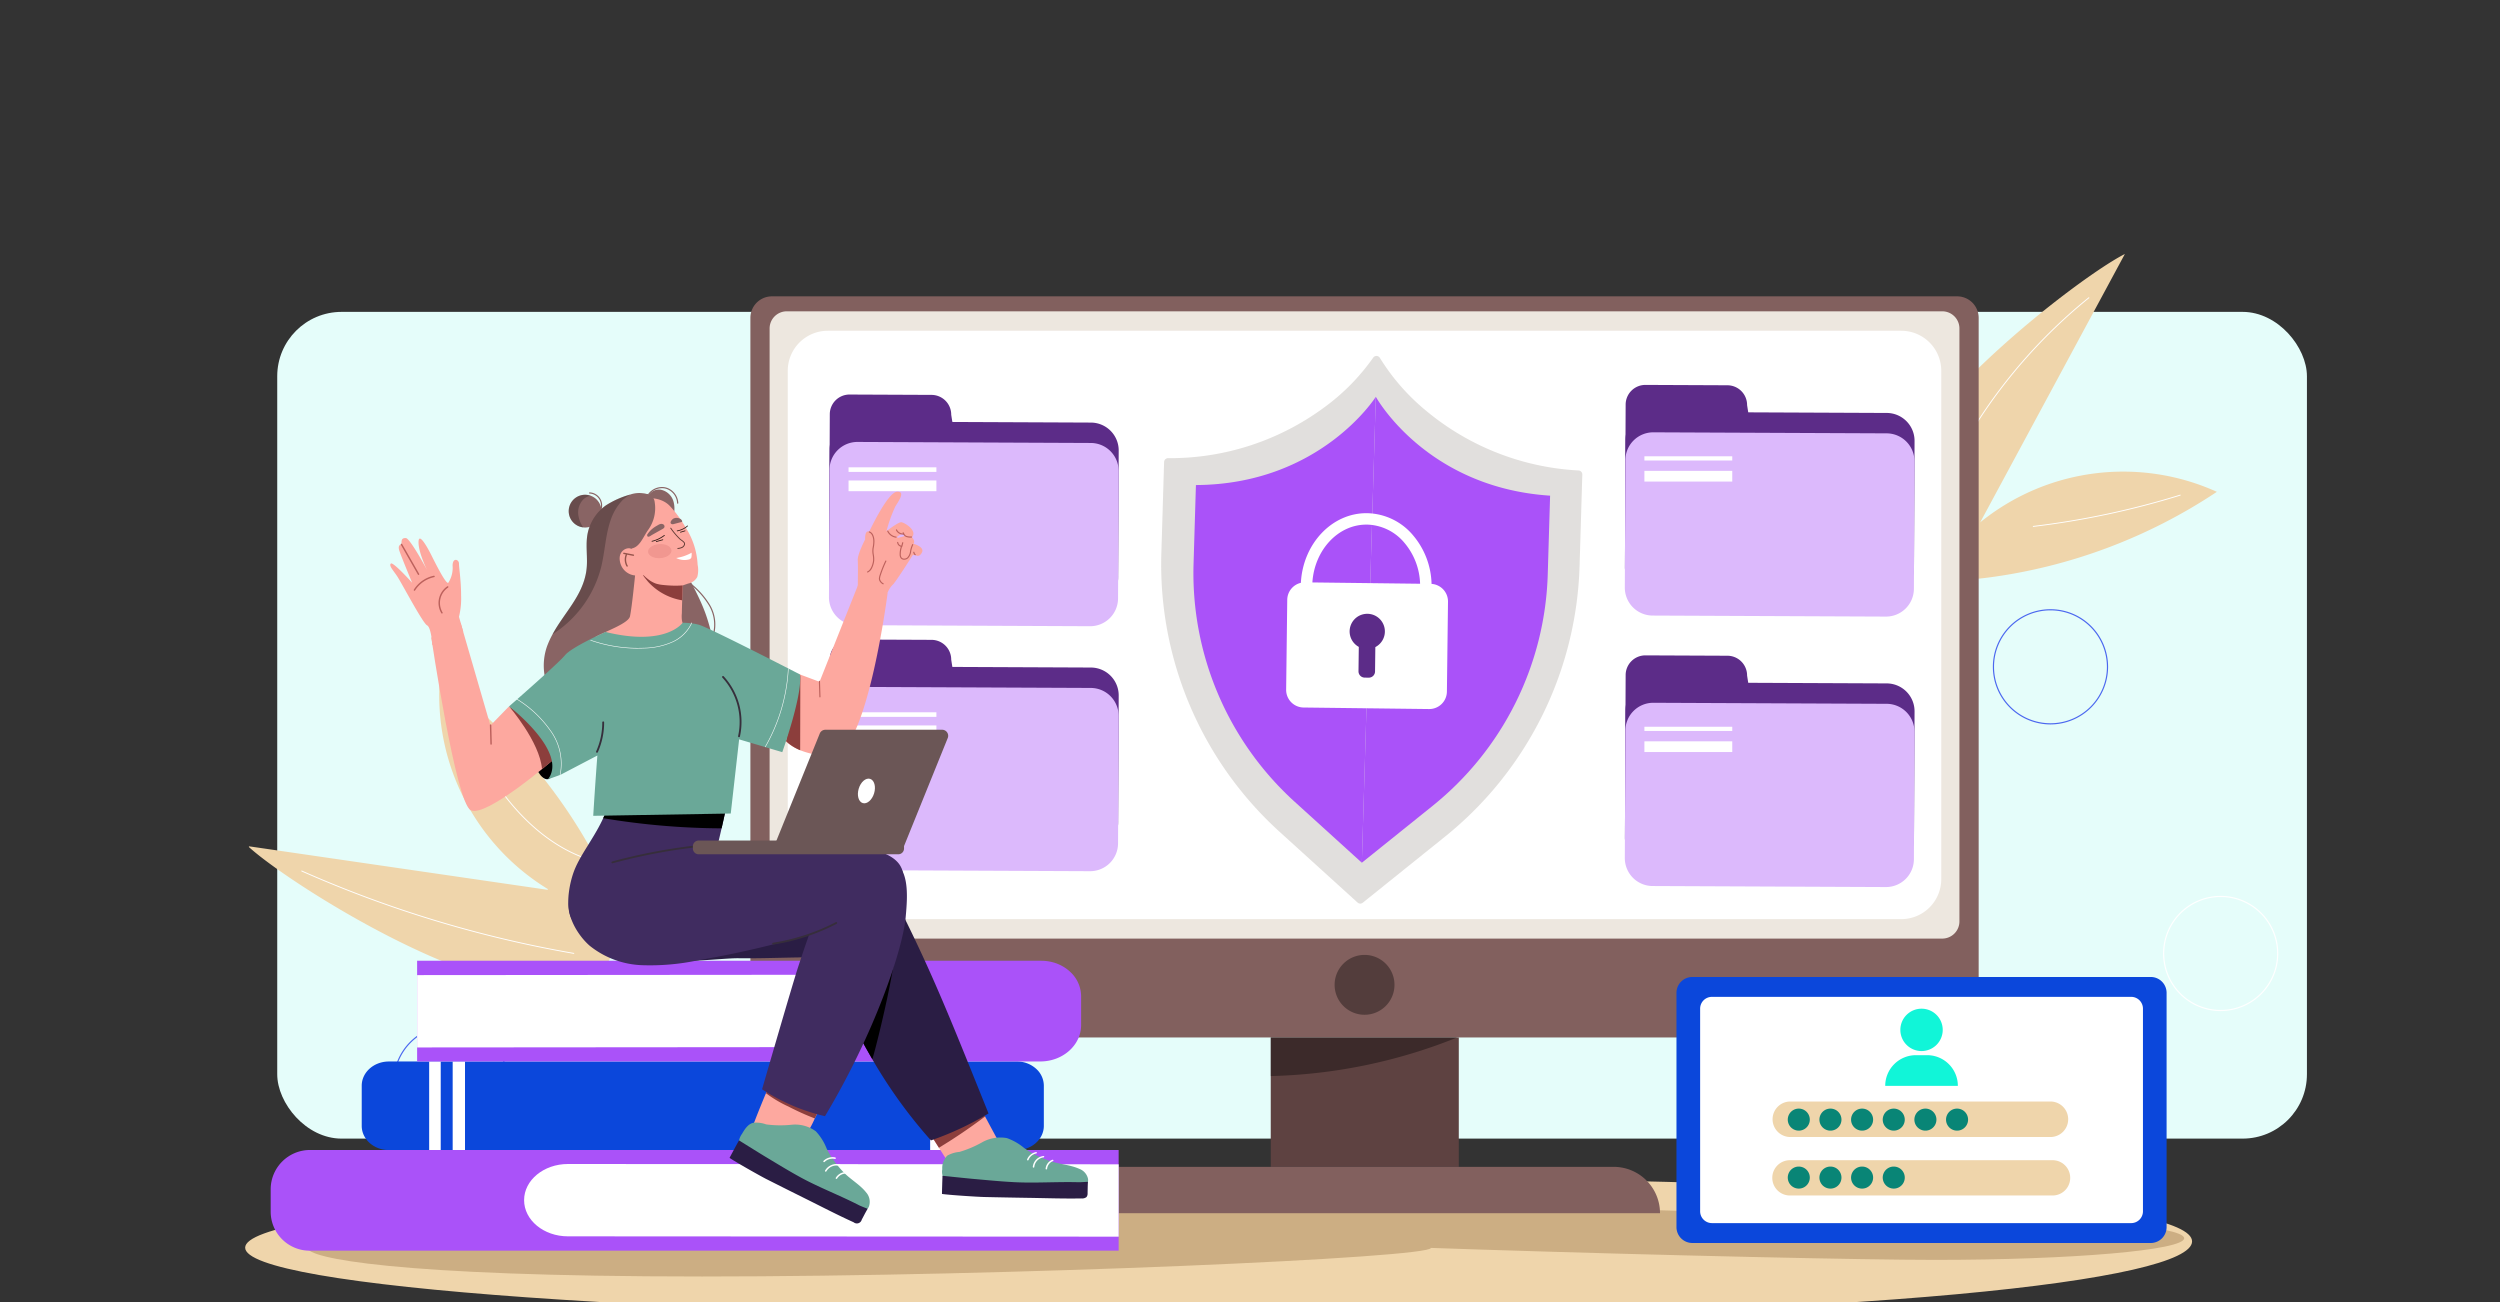 <svg xmlns="http://www.w3.org/2000/svg" xmlns:xlink="http://www.w3.org/1999/xlink" width="505" height="263" viewBox="0 0 505 263">
  <rect x="0" y="0" width="505" height="263" fill="#333333" stroke="none"/>
  <defs>
    <clipPath id="clip-path">
      <rect id="Rectángulo_423639" data-name="Rectángulo 423639" width="505" height="263" transform="translate(116 3891)" fill="#fff" stroke="#707070" stroke-width="1"/>
    </clipPath>
    <clipPath id="clip-path-2">
      <rect id="Rectángulo_423660" data-name="Rectángulo 423660" width="465.175" height="271.612" fill="none"/>
    </clipPath>
    <clipPath id="clip-path-3">
      <rect id="Rectángulo_423643" data-name="Rectángulo 423643" width="37.66" height="7.802" fill="none"/>
    </clipPath>
    <clipPath id="clip-path-4">
      <rect id="Rectángulo_423644" data-name="Rectángulo 423644" width="12.093" height="12.093" fill="none"/>
    </clipPath>
    <clipPath id="clip-path-5">
      <rect id="Rectángulo_423653" data-name="Rectángulo 423653" width="85.071" height="110.629" fill="none"/>
    </clipPath>
    <clipPath id="clip-path-6">
      <rect id="Rectángulo_423657" data-name="Rectángulo 423657" width="4.721" height="2.847" fill="none"/>
    </clipPath>
    <clipPath id="clip-path-7">
      <rect id="Rectángulo_423658" data-name="Rectángulo 423658" width="15.708" height="28.23" fill="none"/>
    </clipPath>
    <clipPath id="clip-path-8">
      <rect id="Rectángulo_423659" data-name="Rectángulo 423659" width="4.465" height="6.597" fill="none"/>
    </clipPath>
  </defs>
  <g id="Grupo_1234583" data-name="Grupo 1234583" transform="translate(-180 -3891)">
    <rect id="Rectángulo_423661" data-name="Rectángulo 423661" width="410" height="167" rx="13" transform="translate(236 3954)" fill="#e5fdfa"/>
    <g id="Enmascarar_grupo_1208528" data-name="Enmascarar grupo 1208528" transform="translate(64)" clip-path="url(#clip-path)">
      <g id="Grupo_1234581" data-name="Grupo 1234581" transform="translate(135.913 3896.697)">
        <g id="Grupo_1234582" data-name="Grupo 1234582" transform="translate(0 -0.003)">
          <path id="Trazado_1224055" data-name="Trazado 1224055" d="M465.175,3093.333h0Z" transform="translate(0 -2821.721)" fill="#fff"/>
          <g id="Grupo_1234579" data-name="Grupo 1234579">
            <g id="Grupo_1234578" data-name="Grupo 1234578" clip-path="url(#clip-path-2)">
              <path id="Trazado_1223921" data-name="Trazado 1223921" d="M730.462,2656.559c0,7.847-64.58,15.472-187.206,15.472s-206.072-6.362-206.072-14.209,83.445-14.209,206.072-14.209,187.206,5.1,187.206,12.946" transform="translate(-307.576 -2411.489)" fill="#efd5ab"/>
              <path id="Trazado_1223922" data-name="Trazado 1223922" d="M2374.481,2736.786c0,2.414,134.529,5.971,162.375,5.971s50.42-1.957,50.42-4.371-22.573-4.371-50.42-4.371-162.375.357-162.375,2.771" transform="translate(-2165.988 -2493.953)" fill="#ccae83"/>
              <path id="Trazado_1223923" data-name="Trazado 1223923" d="M1384.594,2710.423c0,1.207-25.982,2.122,33.483,3.668,44.619,1.16,179.552-2.275,181.933-3.668,1.042-.61-48.223-2.186-107.708-2.186s-107.708.979-107.708,2.186" transform="translate(-1257.865 -2470.438)" fill="#ccae83"/>
              <path id="Trazado_1223924" data-name="Trazado 1223924" d="M480.63,2768.716c0,1.983,17,5.776,79.669,5.776s147.266-3.793,147.266-5.776-50.8-3.59-113.468-3.59-113.468,1.608-113.468,3.59" transform="translate(-438.428 -2522.332)" fill="#ccae83"/>
              <path id="Trazado_1223925" data-name="Trazado 1223925" d="M345.869,1530.263l60.179,8.77a.092.092,0,0,0,.06-.171,45.875,45.875,0,0,1-21.779-42.394.094.094,0,0,1,.148-.067,108.72,108.72,0,0,1,32.013,37.458c2.412,4.661,4.533,9.869,3.573,15.027-5.138,27.589-64.211-9.3-74.271-18.464a.093.093,0,0,1,.076-.16" transform="translate(-315.402 -1364.992)" fill="#efd5ab"/>
              <path id="Trazado_1223926" data-name="Trazado 1223926" d="M4151.142,519.4l-29.225,54.212a45.845,45.845,0,0,1,47.806-6.167,108.717,108.717,0,0,1-46.3,17.333c-5.205.669-10.824.878-15.342-1.792-24.341-14.387,31.571-57.787,43.059-63.586" transform="translate(-3741.83 -473.79)" fill="#efd5ab"/>
              <path id="Trazado_1223927" data-name="Trazado 1223927" d="M521.407,1954.725a234.71,234.71,0,0,1-54.964-16.642.093.093,0,0,1-.047-.122h0a.092.092,0,0,1,.122-.047,234.509,234.509,0,0,0,54.922,16.629.093.093,0,0,1,.075.107h0a.093.093,0,0,1-.107.076" transform="translate(-425.436 -1767.746)" fill="#fff"/>
              <path id="Trazado_1223928" data-name="Trazado 1223928" d="M844.937,1600.424a.093.093,0,0,1-.119.057c-5.777-2.031-11.31-6.264-16.007-12.248-4.213-5.368-7.385-11.522-10.448-17.478a.093.093,0,0,1,.165-.085c3.06,5.948,6.228,12.094,10.43,17.448,4.675,5.957,10.179,10.17,15.923,12.188a.092.092,0,0,1,.056.117Z" transform="translate(-746.496 -1432.71)" fill="#fff"/>
              <path id="Trazado_1223929" data-name="Trazado 1223929" d="M4268.253,651.944a106.248,106.248,0,0,1,27.263-33.166l.116.144a106.072,106.072,0,0,0-27.214,33.107Z" transform="translate(-3893.477 -564.446)" fill="#fff"/>
              <path id="Trazado_1223930" data-name="Trazado 1223930" d="M4449.913,1079.52l-.021-.184a167.256,167.256,0,0,0,29.8-6.343l.055.177a167.433,167.433,0,0,1-29.837,6.349" transform="translate(-4059.166 -978.778)" fill="#fff"/>
              <path id="Trazado_1223932" data-name="Trazado 1223932" d="M1768.987,2411.447h-18.508v-18.508h18.508Zm-18.319-.189h18.13v-18.13h-18.13Z" transform="translate(-1596.777 -2182.825)" fill="#fff"/>
              <path id="Trazado_1223933" data-name="Trazado 1223933" d="M4761.032,2019.406a11.639,11.639,0,1,1,11.639-11.639,11.652,11.652,0,0,1-11.639,11.639m0-23.041a11.4,11.4,0,1,0,11.4,11.4,11.414,11.414,0,0,0-11.4-11.4" transform="translate(-4332.37 -1820.857)" fill="#fff"/>
              <path id="Trazado_1223934" data-name="Trazado 1223934" d="M4369.492,1359.922a11.639,11.639,0,1,1,11.639-11.639,11.652,11.652,0,0,1-11.639,11.639m0-23.041a11.4,11.4,0,1,0,11.4,11.4,11.414,11.414,0,0,0-11.4-11.4" transform="translate(-3975.209 -1219.279)" fill="#4b67ef"/>
              <path id="Trazado_1223935" data-name="Trazado 1223935" d="M689.492,2316.224a11.639,11.639,0,1,1,11.639-11.639,11.652,11.652,0,0,1-11.639,11.639m0-23.041a11.4,11.4,0,1,0,11.4,11.4,11.414,11.414,0,0,0-11.4-11.4" transform="translate(-618.334 -2091.612)" fill="#4b67ef"/>
              <path id="Trazado_1223936" data-name="Trazado 1223936" d="M1503.865,766.6h239.408a4.352,4.352,0,0,0,4.352-4.352v-141a4.352,4.352,0,0,0-4.352-4.352H1503.865a4.352,4.352,0,0,0-4.352,4.352v141a4.352,4.352,0,0,0,4.352,4.352" transform="translate(-1367.847 -562.728)" fill="#82605e"/>
              <path id="Trazado_1223937" data-name="Trazado 1223937" d="M1547.191,778.056H1780.6a3.467,3.467,0,0,0,3.467-3.467V654.815a3.467,3.467,0,0,0-3.467-3.467H1547.191a3.467,3.467,0,0,0-3.467,3.467V774.589a3.467,3.467,0,0,0,3.467,3.467" transform="translate(-1408.176 -594.156)" fill="#ede7df"/>
              <path id="Trazado_1223938" data-name="Trazado 1223938" d="M1593.6,814.946h216.84a8.084,8.084,0,0,0,8.084-8.084V704.18a8.084,8.084,0,0,0-8.084-8.084H1593.6a8.084,8.084,0,0,0-8.084,8.084V806.862a8.084,8.084,0,0,0,8.084,8.084" transform="translate(-1446.301 -634.975)" fill="#fff"/>
              <rect id="Rectángulo_423642" data-name="Rectángulo 423642" width="37.982" height="26.138" transform="translate(236.779 203.873)" fill="#5e4241"/>
              <g id="Grupo_1234562" data-name="Grupo 1234562" transform="translate(236.779 203.873)" opacity="0.36">
                <g id="Grupo_1234561" data-name="Grupo 1234561">
                  <g id="Grupo_1234560" data-name="Grupo 1234560" clip-path="url(#clip-path-3)">
                    <path id="Trazado_1223939" data-name="Trazado 1223939" d="M2696.63,2321.865v7.8a107.515,107.515,0,0,0,37.66-7.8Z" transform="translate(-2696.63 -2321.865)"/>
                  </g>
                </g>
              </g>
              <path id="Trazado_1223940" data-name="Trazado 1223940" d="M2241.957,2619.54h100.649a9.363,9.363,0,0,1,9.363,9.363H2232.594a9.363,9.363,0,0,1,9.363-9.363" transform="translate(-2036.56 -2389.53)" fill="#82605e"/>
              <g id="Grupo_1234565" data-name="Grupo 1234565" transform="translate(249.675 187.196)" opacity="0.36">
                <g id="Grupo_1234564" data-name="Grupo 1234564">
                  <g id="Grupo_1234563" data-name="Grupo 1234563" clip-path="url(#clip-path-4)">
                    <path id="Trazado_1223941" data-name="Trazado 1223941" d="M2843.5,2137.977a6.047,6.047,0,1,0,6.047-6.047,6.047,6.047,0,0,0-6.047,6.047" transform="translate(-2843.496 -2131.93)"/>
                  </g>
                </g>
              </g>
              <path id="Trazado_1223942" data-name="Trazado 1223942" d="M1701.361,1406.4l-16.56-.073a3.987,3.987,0,0,0-4,3.969l-.129,29.042a3.987,3.987,0,0,0,3.969,4l21.224.094a3.987,3.987,0,0,0,4-3.969l-4.536-29.063a3.987,3.987,0,0,0-3.969-4" transform="translate(-1533.096 -1282.843)" fill="#5c2c88"/>
              <path id="Trazado_1223943" data-name="Trazado 1223943" d="M1733.373,1468.677l-47.119-.209a5.638,5.638,0,0,0-5.663,5.613l-.114,25.739a5.638,5.638,0,0,0,5.613,5.663l47.119.209a5.638,5.638,0,0,0,5.663-5.613l.114-25.739a5.638,5.638,0,0,0-5.613-5.663" transform="translate(-1532.921 -1339.529)" fill="#5c2c88"/>
              <path id="Trazado_1223944" data-name="Trazado 1223944" d="M1733.165,1515.6l-47.119-.209a5.638,5.638,0,0,0-5.663,5.614l-.114,25.739a5.639,5.639,0,0,0,5.613,5.664l47.119.209a5.639,5.639,0,0,0,5.664-5.614l.114-25.739a5.638,5.638,0,0,0-5.614-5.663" transform="translate(-1532.732 -1382.33)" fill="#dcb9fc"/>
              <rect id="Rectángulo_423645" data-name="Rectángulo 423645" width="17.745" height="0.927" transform="translate(151.494 138.186)" fill="#fff"/>
              <rect id="Rectángulo_423646" data-name="Rectángulo 423646" width="17.745" height="2.164" transform="translate(151.494 140.845)" fill="#fff"/>
              <path id="Trazado_1223945" data-name="Trazado 1223945" d="M3532.252,1442.925l-16.56-.073a3.987,3.987,0,0,0-4,3.969l-.129,29.042a3.987,3.987,0,0,0,3.969,4l21.224.094a3.987,3.987,0,0,0,4.005-3.969l-4.536-29.063a3.987,3.987,0,0,0-3.969-4" transform="translate(-3203.225 -1316.161)" fill="#5c2c88"/>
              <path id="Trazado_1223946" data-name="Trazado 1223946" d="M3564.265,1505.2l-47.119-.209a5.639,5.639,0,0,0-5.664,5.613l-.114,25.739a5.639,5.639,0,0,0,5.614,5.663l47.119.209a5.638,5.638,0,0,0,5.663-5.613l.114-25.739a5.638,5.638,0,0,0-5.614-5.663" transform="translate(-3203.05 -1372.846)" fill="#5c2c88"/>
              <path id="Trazado_1223947" data-name="Trazado 1223947" d="M3564.057,1552.123l-47.119-.209a5.638,5.638,0,0,0-5.663,5.614l-.114,25.739a5.639,5.639,0,0,0,5.613,5.663l47.119.209a5.639,5.639,0,0,0,5.664-5.613l.114-25.739a5.639,5.639,0,0,0-5.614-5.664" transform="translate(-3202.861 -1415.647)" fill="#dcb9fc"/>
              <rect id="Rectángulo_423647" data-name="Rectángulo 423647" width="17.745" height="0.85" transform="translate(312.257 141.11)" fill="#fff"/>
              <rect id="Rectángulo_423648" data-name="Rectángulo 423648" width="17.745" height="2.164" transform="translate(312.257 144.052)" fill="#fff"/>
              <path id="Trazado_1223948" data-name="Trazado 1223948" d="M1701.361,842.864l-16.56-.073a3.987,3.987,0,0,0-4,3.969l-.129,29.042a3.987,3.987,0,0,0,3.969,4l21.224.094a3.987,3.987,0,0,0,4-3.969l-4.536-29.063a3.987,3.987,0,0,0-3.969-4" transform="translate(-1533.096 -768.789)" fill="#5c2c88"/>
              <path id="Trazado_1223949" data-name="Trazado 1223949" d="M1733.373,905.141l-47.119-.209a5.639,5.639,0,0,0-5.663,5.614l-.114,25.739a5.638,5.638,0,0,0,5.613,5.663l47.119.209a5.639,5.639,0,0,0,5.663-5.614l.114-25.739a5.638,5.638,0,0,0-5.613-5.663" transform="translate(-1532.921 -825.474)" fill="#5c2c88"/>
              <path id="Trazado_1223950" data-name="Trazado 1223950" d="M1733.165,952.062l-47.119-.209a5.639,5.639,0,0,0-5.663,5.613l-.114,25.739a5.638,5.638,0,0,0,5.613,5.664l47.119.209a5.639,5.639,0,0,0,5.664-5.613l.114-25.739a5.639,5.639,0,0,0-5.614-5.664" transform="translate(-1532.732 -868.275)" fill="#dcb9fc"/>
              <rect id="Rectángulo_423649" data-name="Rectángulo 423649" width="17.745" height="0.927" transform="translate(151.494 88.705)" fill="#fff"/>
              <rect id="Rectángulo_423650" data-name="Rectángulo 423650" width="17.745" height="2.164" transform="translate(151.494 91.363)" fill="#fff"/>
              <path id="Trazado_1223951" data-name="Trazado 1223951" d="M3532.252,820.722l-16.56-.073a3.987,3.987,0,0,0-4,3.969l-.129,29.042a3.987,3.987,0,0,0,3.969,4l21.224.094a3.988,3.988,0,0,0,4.005-3.969l-4.536-29.063a3.987,3.987,0,0,0-3.969-4" transform="translate(-3203.225 -748.591)" fill="#5c2c88"/>
              <path id="Trazado_1223952" data-name="Trazado 1223952" d="M3564.265,883l-47.119-.209a5.639,5.639,0,0,0-5.664,5.613l-.114,25.739a5.639,5.639,0,0,0,5.614,5.663l47.119.209a5.638,5.638,0,0,0,5.663-5.614l.114-25.739a5.638,5.638,0,0,0-5.614-5.663" transform="translate(-3203.05 -805.277)" fill="#5c2c88"/>
              <path id="Trazado_1223953" data-name="Trazado 1223953" d="M3564.057,929.921l-47.119-.209a5.638,5.638,0,0,0-5.663,5.613l-.114,25.739a5.639,5.639,0,0,0,5.613,5.663l47.119.209a5.639,5.639,0,0,0,5.664-5.613l.114-25.739a5.639,5.639,0,0,0-5.614-5.663" transform="translate(-3202.861 -848.078)" fill="#dcb9fc"/>
              <rect id="Rectángulo_423651" data-name="Rectángulo 423651" width="17.745" height="0.85" transform="translate(312.257 86.477)" fill="#fff"/>
              <rect id="Rectángulo_423652" data-name="Rectángulo 423652" width="17.745" height="2.164" transform="translate(312.257 89.419)" fill="#fff"/>
              <g id="Grupo_1234568" data-name="Grupo 1234568" transform="translate(214.647 66.205)" opacity="0.25">
                <g id="Grupo_1234567" data-name="Grupo 1234567">
                  <g id="Grupo_1234566" data-name="Grupo 1234566" clip-path="url(#clip-path-5)">
                    <path id="Trazado_1223954" data-name="Trazado 1223954" d="M2484.673,864.616a.807.807,0,0,1-.431-.2l-15.725-14.269a72.918,72.918,0,0,1-23.915-56.259l.553-18.46a.808.808,0,0,1,.8-.784,52.394,52.394,0,0,0,31.5-10.22,43.022,43.022,0,0,0,9.914-10.05.808.808,0,0,1,1.391.041,43.271,43.271,0,0,0,9.349,10.673,52.4,52.4,0,0,0,30.774,12.042.81.81,0,0,1,.755.83l-.554,18.461a72.917,72.917,0,0,1-27.243,54.725l-16.552,13.3a.807.807,0,0,1-.618.171m3.381-109.813h0Z" transform="translate(-2444.569 -753.994)" fill="#898076"/>
                  </g>
                </g>
              </g>
              <path id="Trazado_1223955" data-name="Trazado 1223955" d="M2555.565,848.035l-2.822,94.114-13.576-12.319a62.339,62.339,0,0,1-20.419-48.032l.478-15.938c25.168-.132,36.339-17.825,36.339-17.825" transform="translate(-2297.563 -773.573)" fill="#aa52f9"/>
              <path id="Trazado_1223956" data-name="Trazado 1223956" d="M2909.016,848.035l-2.822,94.114,14.29-11.484a62.34,62.34,0,0,0,23.26-46.723l.478-15.938c-25.114-1.639-35.205-19.97-35.205-19.97" transform="translate(-2651.014 -773.573)" fill="#aa52f9"/>
              <path id="Trazado_1223957" data-name="Trazado 1223957" d="M2761.415,1130.038a15.752,15.752,0,0,0-3.682-9.755,12.425,12.425,0,0,0-9.342-4.536c-7.08-.085-12.961,6.165-13.374,14.066a3.562,3.562,0,0,0-2.753,3.424l-.222,18.163a3.561,3.561,0,0,0,3.517,3.6l25.355.31a3.56,3.56,0,0,0,3.6-3.517l.222-18.163a3.561,3.561,0,0,0-3.325-3.6m-13.052-11.978a10.146,10.146,0,0,1,7.612,3.727A13.427,13.427,0,0,1,2759.1,1130l-21.76-.266c.432-6.577,5.24-11.751,11.024-11.679" transform="translate(-2492.153 -1017.777)" fill="#fff"/>
              <path id="Trazado_1223958" data-name="Trazado 1223958" d="M2878.09,1350.718a3.56,3.56,0,1,1,5.193,3.208l-.06,4.928a1.264,1.264,0,0,1-1.28,1.249l-.814-.01a1.264,1.264,0,0,1-1.249-1.279l.06-4.928a3.56,3.56,0,0,1-1.851-3.167" transform="translate(-2625.377 -1228.909)" fill="#5c2c88"/>
              <path id="Trazado_1223959" data-name="Trazado 1223959" d="M3725.782,2236.405h-92.6a3.205,3.205,0,0,1-3.205-3.205v-47.33a3.205,3.205,0,0,1,3.205-3.2h92.6a3.205,3.205,0,0,1,3.2,3.2v47.33a3.2,3.2,0,0,1-3.2,3.205" transform="translate(-3311.243 -1991.015)" fill="#0b47db"/>
              <path id="Trazado_1223960" data-name="Trazado 1223960" d="M3771.493,2274.119h-84.681a2.384,2.384,0,0,1-2.384-2.384V2230.8a2.384,2.384,0,0,1,2.384-2.384h84.681a2.384,2.384,0,0,1,2.385,2.384v40.938a2.384,2.384,0,0,1-2.385,2.384" transform="translate(-3360.914 -2032.746)" fill="#fff"/>
              <path id="Trazado_1223961" data-name="Trazado 1223961" d="M3907.221,2476.371h-52.538a3.587,3.587,0,0,1,0-7.175h52.538a3.587,3.587,0,0,1,0,7.175" transform="translate(-3512.948 -2252.386)" fill="#efd5ab"/>
              <path id="Trazado_1223962" data-name="Trazado 1223962" d="M3907.711,2611.367H3854.66a3.565,3.565,0,1,1,0-7.129h53.051a3.565,3.565,0,0,1,0,7.129" transform="translate(-3512.947 -2375.571)" fill="#efd5ab"/>
              <path id="Trazado_1223963" data-name="Trazado 1223963" d="M3890.489,2487.8a2.225,2.225,0,1,1-2.225-2.226,2.225,2.225,0,0,1,2.225,2.226" transform="translate(-3544.822 -2267.33)" fill="#098576"/>
              <path id="Trazado_1223964" data-name="Trazado 1223964" d="M3963.315,2487.8a2.226,2.226,0,1,1-2.226-2.226,2.226,2.226,0,0,1,2.226,2.226" transform="translate(-3611.253 -2267.33)" fill="#098576"/>
              <path id="Trazado_1223965" data-name="Trazado 1223965" d="M4036.14,2487.8a2.226,2.226,0,1,1-2.226-2.226,2.226,2.226,0,0,1,2.226,2.226" transform="translate(-3677.684 -2267.33)" fill="#098576"/>
              <path id="Trazado_1223966" data-name="Trazado 1223966" d="M4108.966,2487.8a2.225,2.225,0,1,1-2.225-2.226,2.225,2.225,0,0,1,2.225,2.226" transform="translate(-3744.116 -2267.33)" fill="#098576"/>
              <path id="Trazado_1223967" data-name="Trazado 1223967" d="M3890.489,2621.1a2.225,2.225,0,1,1-2.225-2.226,2.225,2.225,0,0,1,2.225,2.226" transform="translate(-3544.822 -2388.921)" fill="#098576"/>
              <path id="Trazado_1223968" data-name="Trazado 1223968" d="M3963.315,2621.1a2.226,2.226,0,1,1-2.226-2.226,2.226,2.226,0,0,1,2.226,2.226" transform="translate(-3611.253 -2388.921)" fill="#098576"/>
              <path id="Trazado_1223969" data-name="Trazado 1223969" d="M4036.14,2621.1a2.226,2.226,0,1,1-2.226-2.226,2.226,2.226,0,0,1,2.226,2.226" transform="translate(-3677.684 -2388.921)" fill="#098576"/>
              <path id="Trazado_1223970" data-name="Trazado 1223970" d="M4108.966,2621.1a2.225,2.225,0,1,1-2.225-2.226,2.225,2.225,0,0,1,2.225,2.226" transform="translate(-3744.116 -2388.921)" fill="#098576"/>
              <path id="Trazado_1223971" data-name="Trazado 1223971" d="M4181.792,2487.8a2.226,2.226,0,1,1-2.226-2.226,2.226,2.226,0,0,1,2.226,2.226" transform="translate(-3810.547 -2267.33)" fill="#098576"/>
              <path id="Trazado_1223972" data-name="Trazado 1223972" d="M4254.618,2487.8a2.226,2.226,0,1,1-2.226-2.226,2.225,2.225,0,0,1,2.226,2.226" transform="translate(-3876.979 -2267.33)" fill="#098576"/>
              <path id="Trazado_1223973" data-name="Trazado 1223973" d="M4153.607,2259.965a4.279,4.279,0,1,1-4.279-4.28,4.279,4.279,0,0,1,4.279,4.28" transform="translate(-3781.09 -2057.623)" fill="#11f5d8"/>
              <path id="Trazado_1223974" data-name="Trazado 1223974" d="M4124.91,2368.813h-14.673a6.2,6.2,0,0,1,6.2-6.2h2.271a6.2,6.2,0,0,1,6.2,6.2" transform="translate(-3749.335 -2155.162)" fill="#11f5d8"/>
              <path id="Trazado_1223975" data-name="Trazado 1223975" d="M605.372,2381.98v8.119c0,2.7,2.457,4.889,5.487,4.889H737.672c3.03,0,5.487-2.189,5.487-4.889v-8.119a4.608,4.608,0,0,0-1.515-3.373,5.782,5.782,0,0,0-3.7-1.51h-.021l-.25,0H610.859c-3.03,0-5.487,2.189-5.487,4.889" transform="translate(-552.217 -2168.369)" fill="#0b47db"/>
              <rect id="Rectángulo_423654" data-name="Rectángulo 423654" width="2.335" height="17.897" transform="translate(66.778 208.722)" fill="#fff"/>
              <rect id="Rectángulo_423655" data-name="Rectángulo 423655" width="2.491" height="17.897" transform="translate(71.527 208.722)" fill="#fff"/>
              <rect id="Rectángulo_423656" data-name="Rectángulo 423656" width="2.491" height="17.897" transform="translate(167.977 208.722)" fill="#fff"/>
              <path id="Trazado_1223976" data-name="Trazado 1223976" d="M403.872,2580.714H567.206v20.343H403.794a7.879,7.879,0,0,1-7.879-7.88v-4.506a7.957,7.957,0,0,1,7.957-7.957" transform="translate(-361.151 -2354.113)" fill="#aa52f9"/>
              <path id="Trazado_1223977" data-name="Trazado 1223977" d="M987.789,2612.972l111.242.064v14.613l-111.242-.064c-4.892,0-8.857-3.271-8.857-7.307s3.966-7.306,8.857-7.306" transform="translate(-892.976 -2383.538)" fill="#fff"/>
              <path id="Trazado_1223978" data-name="Trazado 1223978" d="M732.807,2145.421v20.342H858.683c4.557,0,8.252-3.292,8.252-7.353v-5.815a6.761,6.761,0,0,0-2.233-4.959h0a7.781,7.781,0,0,0-.814-.662,8.46,8.46,0,0,0-3.071-1.344,9,9,0,0,0-1.931-.208Z" transform="translate(-668.462 -1957.041)" fill="#aa52f9"/>
              <path id="Trazado_1223979" data-name="Trazado 1223979" d="M811.344,2177.677l-78.537.064v14.613l78.537-.064c4.529,0,8.2-3.271,8.2-7.306s-3.671-7.306-8.2-7.306" transform="translate(-668.462 -1986.464)" fill="#fff"/>
              <path id="Trazado_1223980" data-name="Trazado 1223980" d="M1924.765,2493.5c-.012.662-1.416.217-1.977.571-1.244.784-7.539,4.414-7.991,3.919l-2.257-3.558-1.5-2.359-.5-.785a104.612,104.612,0,0,1,10.535-4.661c.083.162.185.356.3.576.19.36.418.789.664,1.25,1.156,2.163,2.719,5.047,2.719,5.047" transform="translate(-1742.788 -2268.285)" fill="#fda89f"/>
              <path id="Trazado_1223981" data-name="Trazado 1223981" d="M1927.037,2494.034a110.394,110.394,0,0,1-9.326,6.318l-1.5-2.359a89.129,89.129,0,0,0,8.865-4.383,2.844,2.844,0,0,1,1.291-.5,1.009,1.009,0,0,1,.183.011c.19.36.237.451.484.912" transform="translate(-1747.961 -2274.201)" fill="#8c3e3c"/>
              <path id="Trazado_1223982" data-name="Trazado 1223982" d="M1112.246,1791.467c-.259,1.2-.521,2.384-.778,3.513-1.246,5.476-2.373,9.762-2.373,9.762-4.871,3.769-17.256,6.426-22.722,9.121-7.17,3.537-6.412-5.5-4.795-10.015,1.174-3.281,3.884-6.557,5.756-10.449a22.313,22.313,0,0,0,1.08-2.64c8.56-.731,15.242.931,23.831.709" transform="translate(-985.622 -1633.348)" fill="#402c60"/>
              <path id="Trazado_1223983" data-name="Trazado 1223983" d="M1185.6,1791.467c-.259,1.2-.521,2.384-.778,3.513a148.348,148.348,0,0,1-23.913-2.052,14.955,14.955,0,0,0,.86-2.169c8.56-.731,15.242.931,23.831.709" transform="translate(-1058.971 -1633.348)"/>
              <path id="Trazado_1223984" data-name="Trazado 1223984" d="M1272.92,1975.218a61.16,61.16,0,0,1-11.631,5.444,98.661,98.661,0,0,1-12.4-17.375c-1.7-2.942-3.212-5.79-4.507-8.36-3.277-6.5-5.187-11.233-5.408-11.237-5.083-.076-11.392.25-16.474.174-5.1-.077-21.969,2.8-24.089-3.486-.655-1.941,9.356-4.722,9.811-6.719.522-2.285,1.1-5.07,3.319-6.111a22.205,22.205,0,0,1,7.727-1.651q8.77-.716,17.572-.863c4.263-.072,8.8.033,12.376,2.352a18.528,18.528,0,0,1,6.257,7.4c6.637,13.325,10.334,22.8,17.452,40.433" transform="translate(-1093.151 -1755.994)" fill="#2a1d44"/>
              <path id="Trazado_1223985" data-name="Trazado 1223985" d="M1727.35,2081.193c-1.7-2.943-3.767-6.743-5.063-9.313a46.942,46.942,0,0,1,9.971-18.648c1.229,4.864-4.7,27.771-4.908,27.962" transform="translate(-1571.06 -1872.946)"/>
              <path id="Trazado_1223986" data-name="Trazado 1223986" d="M1516.6,2432.665c-.169.341-.442.907-.765,1.579-.291.6-.624,1.288-.96,1.973a20.731,20.731,0,0,1-2.128,3.8c-.622.342-.905.762-1.6.606-2.885-.654-6.759-.229-9.056-2.094.653-1.927,2.043-5.318,2.917-7.412.191-.458.357-.854.486-1.158.176-.419.282-.666.282-.666.758.376,10.506,4,10.821,3.37" transform="translate(-1370.199 -2215.989)" fill="#fda89f"/>
              <path id="Trazado_1223987" data-name="Trazado 1223987" d="M1546.134,2441.164c-.291.6-.624,1.288-.96,1.973a50.46,50.46,0,0,1-5.3-2.391,24.165,24.165,0,0,1-4.562-2.706c.191-.458.357-.854.486-1.158,2.308,1.078,8.68,3.93,10.338,4.283" transform="translate(-1400.501 -2222.909)" fill="#8c3e3c"/>
              <path id="Trazado_1223988" data-name="Trazado 1223988" d="M1416.1,2134.593l.15.083c-.009.061-.017.122-.027.185a.476.476,0,0,1-.123-.267" transform="translate(-1291.759 -1947.164)" fill="#413947"/>
              <path id="Trazado_1223989" data-name="Trazado 1223989" d="M1170.913,1786.4c-.026.013-.051.028-.076.043l-.144-.067.219.024" transform="translate(-1067.901 -1629.522)" fill="#584c60"/>
              <path id="Trazado_1223990" data-name="Trazado 1223990" d="M1057.761,1104.278c-1.168,2.819-3.9,4.619-6.626,5.935a40.708,40.708,0,0,1-13.34,3.819c-3.407.366-7.112.22-9.894-1.822-3.641-2.672-4.6-8.1-2.944-12.311a18.433,18.433,0,0,1,.992-2.108c2.372-4.365,6.074-7.744,6.822-12.788a14.286,14.286,0,0,0,.126-2.292c-.011-1-.076-2-.068-3a12.61,12.61,0,0,1,.16-2.034,9.22,9.22,0,0,1,3.724-5.915,18,18,0,0,1,4.945-2.2,5.543,5.543,0,0,1,3.051-.161c1.623.593,1.522,4.248,2.4,5.647q1.957,3.1,3.644,6.373c2.245,4.355,5.045,8.728,6.5,13.408.961,3.077,1.733,6.485.5,9.449" transform="translate(-934.244 -975.362)" fill="#896464"/>
              <path id="Trazado_1223991" data-name="Trazado 1223991" d="M1360.6,1283.981a.121.121,0,0,1-.076-.151,7.536,7.536,0,0,0-.851-5.9,16.109,16.109,0,0,0-4.173-4.511.121.121,0,0,1,.15-.191,16.334,16.334,0,0,1,4.234,4.582,7.776,7.776,0,0,1,.871,6.092.122.122,0,0,1-.155.078Z" transform="translate(-1236.438 -1161.409)" fill="#896464"/>
              <path id="Trazado_1223992" data-name="Trazado 1223992" d="M1130.624,1071.589a.122.122,0,0,1-.056-.159,2.4,2.4,0,0,0-2.089-3.351.123.123,0,0,1-.118-.123h0a.121.121,0,0,1,.125-.12,2.641,2.641,0,0,1,2.3,3.692.122.122,0,0,1-.166.062" transform="translate(-1029.284 -974.073)" fill="#896464"/>
              <path id="Trazado_1223993" data-name="Trazado 1223993" d="M1270.388,1058.881a.122.122,0,0,1-.12-.12,3.21,3.21,0,0,0-2.186-2.885,2.9,2.9,0,0,0-.856-.126,3.248,3.248,0,0,0-2.576,1.277.122.122,0,0,1-.166.032.121.121,0,0,1-.033-.171,3.5,3.5,0,0,1,2.776-1.38,3.14,3.14,0,0,1,.927.137,3.461,3.461,0,0,1,2.357,3.115.121.121,0,0,1-.123.122Z" transform="translate(-1153.406 -962.827)" fill="#896464"/>
              <path id="Trazado_1223994" data-name="Trazado 1223994" d="M1262.5,1061.454a3.365,3.365,0,0,1,2.552,2.3,5.386,5.386,0,0,1-.181,3.543c-1.642-.17-3.412-.4-4.608-1.534-1.753-1.664-.087-4.659,2.238-4.311" transform="translate(-1148.943 -968.227)" fill="#896464"/>
              <path id="Trazado_1223995" data-name="Trazado 1223995" d="M1163.283,1096.915a2.638,2.638,0,0,1-1.816,1.3c-.517.18-1.091.376-1.116.385h0c-.034.781-.077,2.074-.1,2.856,0,.043,0,.086,0,.129,0,.007,0,.014,0,.021-.028.875-.054,1.75-.063,2.624a5.714,5.714,0,0,0,.043,1.578,2.261,2.261,0,0,0,1.839,1.693s-5.4,3-19.047,2.04a.339.339,0,0,1-.137-.636c2.052-1.1,6.513-2.664,6.821-4.065.4-1.831,1.03-8.261,1.03-8.261a3.408,3.408,0,0,1-2.983-2.509c-.661-2.422,1.319-3.256,2.138-2.912s1.648-10,1.648-10,4.11-1.039,6.357,1.538a23.516,23.516,0,0,1,3.048,4.188,15.245,15.245,0,0,1,2.426,7.522,5.348,5.348,0,0,1-.08,2.514" transform="translate(-1042.365 -986.032)" fill="#fda89f"/>
              <path id="Trazado_1223996" data-name="Trazado 1223996" d="M1218.876,1071.786a2.559,2.559,0,0,1,.506,1.32,7.467,7.467,0,0,1-1.291,5.411c-1.1,1.51-1.734,3.642-3.544,3.843.026-2.029-1-5.189-.958-7.217a4.724,4.724,0,0,1,.485-2.414,2.826,2.826,0,0,1,1.672-1.159c.806-.224,2.462-.552,3.129.216" transform="translate(-1107.029 -977.238)" fill="#896464"/>
              <path id="Trazado_1223997" data-name="Trazado 1223997" d="M1081.582,1077.274a3.311,3.311,0,0,0,2.874,2.665,3.273,3.273,0,0,0,1-.037,3.309,3.309,0,1,0-3.872-2.628" transform="translate(-986.559 -979.096)" fill="#896464"/>
              <path id="Trazado_1223998" data-name="Trazado 1223998" d="M1328.854,1207.736a3.592,3.592,0,0,0,2.292.354c.383-.067.583-.109.768-.44a3.234,3.234,0,0,0,.047-.981,8.918,8.918,0,0,1-3.108,1.067" transform="translate(-1212.173 -1100.716)" fill="#fff"/>
              <path id="Trazado_1223999" data-name="Trazado 1223999" d="M1260.17,1260.18c-.034.781-.077,2.074-.1,2.856,0,.043,0,.086,0,.129,0,.007,0,.014,0,.021a11.93,11.93,0,0,1-6.376-3.222,7.381,7.381,0,0,1-.879-.985,6.317,6.317,0,0,1-.679-.9c.167.013.413.318.55.434.212.181.429.357.654.521a5.348,5.348,0,0,0,1.451.78,6.9,6.9,0,0,0,1.437.272q1.228.132,2.464.146c.406,0,.959-.025,1.486-.056" transform="translate(-1142.185 -1147.616)" fill="#8c3e3c"/>
              <path id="Trazado_1224000" data-name="Trazado 1224000" d="M1206.873,1206.659h0a.142.142,0,0,1,.166-.112l1.906.369a.142.142,0,1,1-.054.278l-1.907-.369a.142.142,0,0,1-.112-.166" transform="translate(-1100.9 -1100.602)" fill="#96544b"/>
              <path id="Trazado_1224001" data-name="Trazado 1224001" d="M1210.754,1211.613a2.776,2.776,0,0,1-.133-2.459.143.143,0,0,1,.2-.069.14.14,0,0,1,.066.18,2.483,2.483,0,0,0,.118,2.209.14.14,0,0,1-.044.187h0a.143.143,0,0,1-.2-.048" transform="translate(-1104.116 -1102.906)" fill="#96544b"/>
              <g id="Grupo_1234571" data-name="Grupo 1234571" transform="translate(110.998 104.211)" opacity="0.26">
                <g id="Grupo_1234570" data-name="Grupo 1234570">
                  <g id="Grupo_1234569" data-name="Grupo 1234569" clip-path="url(#clip-path-6)">
                    <path id="Trazado_1224002" data-name="Trazado 1224002" d="M1264.134,1188.413c.049.781,1.145,1.349,2.448,1.266s2.319-.782,2.27-1.564-1.146-1.349-2.448-1.267-2.319.782-2.27,1.564" transform="translate(-1264.132 -1186.841)" fill="#ce6363"/>
                  </g>
                </g>
              </g>
              <g id="Grupo_1234574" data-name="Grupo 1234574" transform="translate(91.704 94.199)" opacity="0.24">
                <g id="Grupo_1234573" data-name="Grupo 1234573">
                  <g id="Grupo_1234572" data-name="Grupo 1234572" clip-path="url(#clip-path-7)">
                    <path id="Trazado_1224003" data-name="Trazado 1224003" d="M1044.4,1101.044a22.737,22.737,0,0,0,9.824-13.589c.774-3.159.857-6.485,1.939-9.553a10.791,10.791,0,0,1,2.414-3.991,11.528,11.528,0,0,1,1.532-1.1,18.01,18.01,0,0,0-4.944,2.2,9.217,9.217,0,0,0-3.725,5.915c-.413,2.409.141,4.906-.219,7.323-.748,5.045-4.45,8.424-6.821,12.788" transform="translate(-1044.401 -1072.814)" fill="#020000"/>
                  </g>
                </g>
              </g>
              <g id="Grupo_1234577" data-name="Grupo 1234577" transform="translate(94.964 94.246)" opacity="0.24">
                <g id="Grupo_1234576" data-name="Grupo 1234576">
                  <g id="Grupo_1234575" data-name="Grupo 1234575" clip-path="url(#clip-path-8)">
                    <path id="Trazado_1224004" data-name="Trazado 1224004" d="M1081.582,1077.274a3.311,3.311,0,0,0,2.874,2.665,5.8,5.8,0,0,1-.982-2.453,3.8,3.8,0,0,1,.927-3.123,2.712,2.712,0,0,1,1.585-.81,3.307,3.307,0,0,0-4.4,3.722" transform="translate(-1081.523 -1073.342)" fill="#020000"/>
                  </g>
                </g>
              </g>
              <path id="Trazado_1224005" data-name="Trazado 1224005" d="M991.23,1617.236c.425.513,1.078,1.024,1.694.772a1.6,1.6,0,0,0,.707-.752,10.6,10.6,0,0,0,1.175-7.218,2.932,2.932,0,0,0-1.74-2.468c-1.056-.281-2.072.5-2.878,1.241-1.381,1.263-1.672,2.049-1.138,3.725a12.894,12.894,0,0,0,2.181,4.7" transform="translate(-901.977 -1466.363)"/>
              <path id="Trazado_1224006" data-name="Trazado 1224006" d="M1601.966,1277.782s-3.981,31.2-10.651,32.92a15.53,15.53,0,0,1-7.033-1.032h0a9.521,9.521,0,0,1-2.479-1.475l-.006-.006a4.132,4.132,0,0,1-.376-.355l0,0,.035-.163.016-.073.021-.1.023-.106.012-.059c.484-2.28,2.461-11.676,2.367-13.092l.42.157.01,0,3.873,1.452,7.961-20.01Z" transform="translate(-1442.562 -1163.819)" fill="#fda89f"/>
              <path id="Trazado_1224007" data-name="Trazado 1224007" d="M1757.773,1076.837c.44-.528-.307-1.319-.307-1.319l.024-.029,0,0c1.116-1.356-1.572-2.957-2.183-3s-2.989,1.8-2.989,1.8a29.588,29.588,0,0,1,1.758-4.924c.528-.924,2.242-3.166.351-3.035s-5.594,8.063-5.594,8.063c-.956-.387-.825,1.566-.825,1.566s-1.583,3.033-1.494,4.221c.074,1,.023,4.161.006,5.126,0,.179-.006.282-.006.282a17.483,17.483,0,0,0,6.01,1.057h.053a4.583,4.583,0,0,1,.971-1.5c.44-.265,4.089-6.024,4.089-6.024h.527s.748.615,1.319-.528-1.715-1.759-1.715-1.759m-2.427-1.973.01-.006.2-.011.211-.011,0,.007.007.009.023.032a4.476,4.476,0,0,0,.3.37h0l-1.448.395-.229-.18Z" transform="translate(-1593.161 -972.694)" fill="#fda89f"/>
              <path id="Trazado_1224008" data-name="Trazado 1224008" d="M1767.961,1165.829a.115.115,0,0,1,.068-.137c.669-.273,1.067-1.44,1.139-2.221a4.854,4.854,0,0,0-.072-1.11,4.046,4.046,0,0,1-.031-1.425,6.761,6.761,0,0,0,.148-1.234c.022-.65-.186-1.65-.84-1.87a.116.116,0,0,1,.074-.221,1.343,1.343,0,0,1,.776.8,3.141,3.141,0,0,1,.223,1.3,7.027,7.027,0,0,1-.153,1.276,3.879,3.879,0,0,0,.034,1.343,5.047,5.047,0,0,1,.073,1.164,4.48,4.48,0,0,1-.4,1.45,1.834,1.834,0,0,1-.889.966.116.116,0,0,1-.155-.079Z" transform="translate(-1612.721 -1055.96)" fill="#bc615c"/>
              <path id="Trazado_1224009" data-name="Trazado 1224009" d="M1835.725,1154.032a1.566,1.566,0,0,1-1.4-.893.118.118,0,0,1,.069-.16.115.115,0,0,1,.143.061,1.355,1.355,0,0,0,1.193.757,1.116,1.116,0,0,0,.123-.007.115.115,0,0,1,.125.092.117.117,0,0,1-.1.14,1.436,1.436,0,0,1-.156.009" transform="translate(-1673.256 -1051.735)" fill="#bc615c"/>
              <path id="Trazado_1224010" data-name="Trazado 1224010" d="M1838.476,1185.361a1.09,1.09,0,0,1-.117-.006.841.841,0,0,1-.6-.33,1.313,1.313,0,0,1-.2-.792,4.763,4.763,0,0,1,.24-1.5,1.023,1.023,0,0,1-.749-.851.116.116,0,0,1,.232-.024.776.776,0,0,0,.682.666l.153.012-.052.144a4.541,4.541,0,0,0-.272,1.556,1.114,1.114,0,0,0,.153.656.613.613,0,0,0,.44.236.83.83,0,0,0,.092.005.96.96,0,0,0,.623-.232,2.137,2.137,0,0,0,.563-1.268,5.291,5.291,0,0,1,.43-1.381.117.117,0,0,1,.209.1,5.062,5.062,0,0,0-.41,1.317,2.344,2.344,0,0,1-.638,1.4,1.2,1.2,0,0,1-.778.29" transform="translate(-1675.746 -1077.986)" fill="#bc615c"/>
              <path id="Trazado_1224011" data-name="Trazado 1224011" d="M1815.994,1157.17a2.3,2.3,0,0,1-1.758-1.275.117.117,0,0,1,.061-.159h0a.117.117,0,0,1,.15.061,2.064,2.064,0,0,0,1.575,1.143.116.116,0,1,1-.028.231" transform="translate(-1654.925 -1054.247)" fill="#bc615c"/>
              <path id="Trazado_1224012" data-name="Trazado 1224012" d="M1851.248,1160.666a2.651,2.651,0,0,1-.84-.132,1.307,1.307,0,0,1-.722-.8.116.116,0,0,1,.06-.155h0a.114.114,0,0,1,.148.058c.176.39.358.6.585.675a2.419,2.419,0,0,0,.766.12c.073,0,.147,0,.221-.009a.114.114,0,0,1,.124.1v0a.114.114,0,0,1-.1.128c-.081.007-.163.01-.244.01" transform="translate(-1687.264 -1057.754)" fill="#bc615c"/>
              <path id="Trazado_1224013" data-name="Trazado 1224013" d="M1846.507,1183.238l.191-.69a.116.116,0,0,1,.224.062l-.191.69a.116.116,0,0,1-.224-.062" transform="translate(-1684.369 -1078.635)" fill="#bc615c"/>
              <path id="Trazado_1224014" data-name="Trazado 1224014" d="M1874.511,1205.05a.929.929,0,0,1-.325-.566.115.115,0,0,1,.115-.131.117.117,0,0,1,.116.1.691.691,0,0,0,.237.413.117.117,0,0,1,.028.151h0a.116.116,0,0,1-.171.033" transform="translate(-1709.621 -1098.604)" fill="#bc615c"/>
              <path id="Trazado_1224015" data-name="Trazado 1224015" d="M1657.155,1501.279h0a.116.116,0,0,1,.12.112l.1,3.129a.116.116,0,0,1-.113.12h0a.116.116,0,0,1-.12-.112l-.1-3.129a.117.117,0,0,1,.112-.12" transform="translate(-1511.545 -1369.458)" fill="#bc615c"/>
              <path id="Trazado_1224016" data-name="Trazado 1224016" d="M1796.056,1229.338a.116.116,0,0,1-.161.061,1.637,1.637,0,0,1-.557-.481,1.118,1.118,0,0,1-.25-.617,2.864,2.864,0,0,1,.177-.843,22.971,22.971,0,0,1,1.123-2.8.117.117,0,0,1,.156-.054h0a.116.116,0,0,1,.054.154,22.774,22.774,0,0,0-1.112,2.774,2.673,2.673,0,0,0-.166.774,1.276,1.276,0,0,0,.683.888.115.115,0,0,1,.053.145" transform="translate(-1637.469 -1117.064)" fill="#bc615c"/>
              <path id="Trazado_1224017" data-name="Trazado 1224017" d="M1584.322,1486.584v.054l-.04,15.266a9.515,9.515,0,0,1-2.479-1.475l-.006-.005c-.12-.111-.245-.229-.376-.355l0,0,.035-.164.016-.073.021-.1.023-.106.012-.059,2.786-12.935Z" transform="translate(-1442.562 -1356.053)" fill="#8c3e3c"/>
              <path id="Trazado_1224018" data-name="Trazado 1224018" d="M781.106,1384.625l-3.765,3.873-6.025-20.763-5.917,3.012s4.949,33.243,7.961,34.857,16.46-10.005,16.46-10.005-.861-5.917-8.714-10.973" transform="translate(-698.193 -1247.64)" fill="#fda89f"/>
              <path id="Trazado_1224019" data-name="Trazado 1224019" d="M685.833,1191.842l-.86-3.01a15.266,15.266,0,0,0,.43-4.3c0-3.01-.43-5.59-.43-6.45s-1.29-1.29-1.29.43a5.556,5.556,0,0,1-.86,3.44c-.43.43-2.58-3.87-3.44-5.59s-2.58-4.73-2.58-2.58,1.72,5.59,1.72,5.59-3.44-6.45-4.3-6.45-.86.43-.86,1.29c0,0-.86,0-.43,1.29s2.58,6.45,2.58,6.45-3.87-4.3-4.3-3.87.43,1.29,1.29,2.58,5.16,9.46,6.02,9.89,1.071,3.995,1.071,3.995Z" transform="translate(-612.173 -1069.933)" fill="#fda89f"/>
              <path id="Trazado_1224020" data-name="Trazado 1224020" d="M725.175,1262.611a.148.148,0,0,1-.126-.226,6.35,6.35,0,0,1,4.042-2.815.144.144,0,0,1,.03,0,.148.148,0,0,1,.123.23.147.147,0,0,1-.094.063,6.049,6.049,0,0,0-3.85,2.681.147.147,0,0,1-.126.07" transform="translate(-661.366 -1148.97)" fill="#bc615c"/>
              <path id="Trazado_1224021" data-name="Trazado 1224021" d="M782.728,1289.285a.149.149,0,0,1-.128-.073,4.065,4.065,0,0,1,1.2-5.42.148.148,0,0,1,.206.038.148.148,0,0,1-.038.206,3.768,3.768,0,0,0-1.112,5.025.148.148,0,0,1-.128.224" transform="translate(-713.369 -1171.044)" fill="#bc615c"/>
              <path id="Trazado_1224022" data-name="Trazado 1224022" d="M698.786,1192.241a.148.148,0,0,1-.129-.075l-3.44-6.02a.148.148,0,0,1,.128-.222.149.149,0,0,1,.129.074l3.44,6.02a.149.149,0,0,1-.055.2.148.148,0,0,1-.074.019" transform="translate(-634.156 -1081.794)" fill="#bc615c"/>
              <path id="Trazado_1224023" data-name="Trazado 1224023" d="M944.284,1560.1s6.222,7.175,6.661,12.678l2.376-1.92s-.43-5.594-9.037-10.758" transform="translate(-861.371 -1423.111)" fill="#8c3e3c"/>
              <path id="Trazado_1224024" data-name="Trazado 1224024" d="M900.291,1601.655h0a.147.147,0,0,1,.151.143l.1,3.806a.147.147,0,1,1-.295.008l-.1-3.806a.147.147,0,0,1,.143-.151" transform="translate(-821.109 -1461.021)" fill="#bc615c"/>
              <path id="Trazado_1224025" data-name="Trazado 1224025" d="M999.474,1393.878l-3.405-1.009-.106-.031-5.2-1.542-1.694,14.982-27.778.465c.39-6.418.834-12.181.834-12.181l-7.458,3.9-.121.043-2.4.863c4.2-5.487-7.854-14.739-7.854-14.739s.627-.546,1.589-1.391c.028-.026.057-.051.085-.075,2.906-2.555,8.664-7.664,9.622-8.862,1.291-1.614,8.182-4.7,8.182-4.7,12.264,3.012,15.594-1.867,15.594-1.867s.807.011,1.741.123l.111.014a9.458,9.458,0,0,1,1.484.294c1.668.5,12.958,6.232,17.959,8.789.035.017.07.036.1.054,1.392.711,2.27,1.163,2.27,1.163.645,3.981-3.55,15.707-3.55,15.707" transform="translate(-861.371 -1247.64)" fill="#6aa898"/>
              <path id="Trazado_1224026" data-name="Trazado 1224026" d="M970.008,1557.791a11.422,11.422,0,0,0-2.091-9.121,22.865,22.865,0,0,0-6.613-6.178l-.141-.087-.056.092c.038.023.075.046.112.07a22.828,22.828,0,0,1,6.61,6.164,11.3,11.3,0,0,1,2.059,9.1Z" transform="translate(-876.716 -1406.973)" fill="#fff"/>
              <path id="Trazado_1224027" data-name="Trazado 1224027" d="M1537.631,1472.779a35.54,35.54,0,0,1-4.685,15.861l-.107-.031a35.44,35.44,0,0,0,4.687-15.884l.1.054" transform="translate(-1398.247 -1343.411)" fill="#fff"/>
              <path id="Trazado_1224028" data-name="Trazado 1224028" d="M1141.056,1372.623a29.057,29.057,0,0,1-9.587-1.634l.036-.1a28.9,28.9,0,0,0,10.7,1.6,14.851,14.851,0,0,0,5.656-1.168,7.821,7.821,0,0,0,4.052-3.946l.1.041a7.822,7.822,0,0,1-4.106,4,14.956,14.956,0,0,1-5.7,1.177q-.574.024-1.152.024" transform="translate(-1032.12 -1247.314)" fill="#fff"/>
              <path id="Trazado_1224029" data-name="Trazado 1224029" d="M1274.916,1166.035a.086.086,0,0,0-.107-.135,6.525,6.525,0,0,1-2.451,1.17.086.086,0,1,0,.04.168,6.691,6.691,0,0,0,2.516-1.2h0" transform="translate(-1160.577 -1063.51)" fill="#331e19"/>
              <path id="Trazado_1224030" data-name="Trazado 1224030" d="M1283.568,1176.07a.086.086,0,0,0-.077-.15l-1.3.362a.086.086,0,0,0,.046.166l1.3-.362a.088.088,0,0,0,.031-.016" transform="translate(-1169.546 -1072.664)" fill="#331e19"/>
              <path id="Trazado_1224031" data-name="Trazado 1224031" d="M1332.31,1144.446q.063-.051.125-.1a.083.083,0,1,0-.109-.125,4.228,4.228,0,0,1-2.036.971.083.083,0,1,0,.029.164,4.389,4.389,0,0,0,1.992-.906" transform="translate(-1213.42 -1043.729)" fill="#331e19"/>
              <path id="Trazado_1224032" data-name="Trazado 1224032" d="M1338.9,1155.619a.083.083,0,0,0-.076-.144l-.911.271a.083.083,0,1,0,.047.159l.91-.271a.082.082,0,0,0,.029-.015" transform="translate(-1220.383 -1054.015)" fill="#331e19"/>
              <path id="Trazado_1224033" data-name="Trazado 1224033" d="M1263.99,1140.716a2.871,2.871,0,0,1,.6-.31.813.813,0,0,1,.652.056.5.5,0,0,1,.224.579.821.821,0,0,1-.4.366l-2.117,1.193c-.2.114-.656.51-.883.3a.4.4,0,0,1-.062-.387,5.3,5.3,0,0,1,1.99-1.8" transform="translate(-1151.17 -1040.233)" fill="#896464"/>
              <path id="Trazado_1224034" data-name="Trazado 1224034" d="M1316.08,1127.746a.671.671,0,0,0,.438-.015l1.667-.438c.052-.263-.177-.5-.416-.621a1.448,1.448,0,0,0-1.373-.021c-.279.193-.873.847-.316,1.094" transform="translate(-1200.31 -1027.574)" fill="#896464"/>
              <path id="Trazado_1224035" data-name="Trazado 1224035" d="M1316.667,1153.251a.092.092,0,0,1-.011-.183,2.353,2.353,0,0,0,.852-.213.9.9,0,0,0,.415-.5.391.391,0,0,0-.041-.316,2,2,0,0,0-.5-.443,3.337,3.337,0,0,1-.358-.282,14.549,14.549,0,0,1-1.867-2.21.092.092,0,0,1,.152-.1,14.344,14.344,0,0,0,1.844,2.182,3.243,3.243,0,0,0,.338.265,2.1,2.1,0,0,1,.55.495.575.575,0,0,1,.063.46,1.079,1.079,0,0,1-.5.62,2.529,2.529,0,0,1-.918.234h-.011" transform="translate(-1199.663 -1048.07)" fill="#603a34"/>
              <path id="Trazado_1224036" data-name="Trazado 1224036" d="M1551.5,1904.757c4.806,1.023,4.252,7.466,3.847,11.9-.586,6.415-6.243,23.356-16.293,40.13a39.139,39.139,0,0,1-12.71-5.435s6.15-21.262,7.285-24.7c2.093-6.339,4.414-13.168,7.67-19.095,2.189-3.986,6.17-3.656,10.2-2.8" transform="translate(-1392.32 -1737.012)" fill="#402c60"/>
              <path id="Trazado_1224037" data-name="Trazado 1224037" d="M1498.15,2531.528c-1.185-1.511-2.985-2.519-4.347-3.87a19.377,19.377,0,0,1-3.637-5,10.816,10.816,0,0,0-2.185-3.482,7.072,7.072,0,0,0-4.88-1.322,21.732,21.732,0,0,1-5.16-.072,5.806,5.806,0,0,0-2.606-.326c-1.058.266-1.713,1.294-2.26,2.237a3.368,3.368,0,0,0-.66,2.219,3.2,3.2,0,0,0,1.439,1.8,32.108,32.108,0,0,0,3.316,2.144c1,.565,2.072.869,3.057,1.429q3.585,2.039,7.358,3.722c2.849,1.271,5.669,2.562,8.495,3.893a2.3,2.3,0,0,0,1.935.278,1.611,1.611,0,0,0,.771-1.058,2.841,2.841,0,0,0-.637-2.594" transform="translate(-1343.101 -2296.35)" fill="#6aa898"/>
              <path id="Trazado_1224038" data-name="Trazado 1224038" d="M1453.492,2558.59c-.487.878-1.6,2.938-1.908,3.534,1.09.768,6.132,3.625,7.452,4.293q3.915,1.979,7.843,3.93c3.247,1.61,6.473,3.3,9.771,4.789a1.014,1.014,0,0,0,1.633-.523l.533-1.007c.1-.2.654-1.2.654-1.2s-1.354-.518-1.732-.713c-1.281-.66-2.587-1.269-3.9-1.866-2.631-1.2-5.292-2.339-7.833-3.723-2.428-1.323-4.794-2.778-7.163-4.2-1.4-.843-5.351-3.313-5.351-3.313" transform="translate(-1324.127 -2333.931)" fill="#2a1d44"/>
              <path id="Trazado_1224039" data-name="Trazado 1224039" d="M1697.939,2631.508a.153.153,0,0,1-.091.28A2.125,2.125,0,0,0,1696,2632.8a.153.153,0,0,1-.264-.156,2.408,2.408,0,0,1,2.122-1.164.154.154,0,0,1,.081.026" transform="translate(-1546.821 -2400.422)" fill="#fff"/>
              <path id="Trazado_1224040" data-name="Trazado 1224040" d="M1674.172,2613.073a.153.153,0,0,1-.131.274,2.348,2.348,0,0,0-2.659,1.081.153.153,0,0,1-.269-.148,2.664,2.664,0,0,1,3.018-1.226.152.152,0,0,1,.042.02" transform="translate(-1524.362 -2383.519)" fill="#fff"/>
              <path id="Trazado_1224041" data-name="Trazado 1224041" d="M1669.761,2597.349a.154.154,0,0,1-.12.277,2.265,2.265,0,0,0-2.075.6.153.153,0,1,1-.218-.216,2.579,2.579,0,0,1,2.362-.689.151.151,0,0,1,.052.022" transform="translate(-1520.905 -2369.211)" fill="#fff"/>
              <path id="Trazado_1224042" data-name="Trazado 1224042" d="M1968.354,2557.958c-1.737-.784-3.8-.91-5.617-1.492a20.577,20.577,0,0,1-5.493-2.7,11.346,11.346,0,0,0-3.516-2.02,7.5,7.5,0,0,0-4.943.826,22,22,0,0,1-4.629,1.969,6.026,6.026,0,0,0-2.468.755,3.541,3.541,0,0,0-1,2.739,2.9,2.9,0,0,0,.413,2.094,3.409,3.409,0,0,0,2.093.922,35.161,35.161,0,0,0,3.921.47c1.148.073,2.237-.1,3.368-.021q4.113.277,8.232.185c3.111-.069,6.2-.11,9.322-.121a2.387,2.387,0,0,0,1.85-.531,1.358,1.358,0,0,0,.21-1.178,2.765,2.765,0,0,0-1.737-1.895" transform="translate(-1770.26 -2327.548)" fill="#6aa898"/>
              <path id="Trazado_1224043" data-name="Trazado 1224043" d="M1940.373,2640.024c-.038.918-.1,3.058-.107,3.673,1.318.207,7.1.587,8.575.62q4.379.1,8.758.167c3.618.055,7.255.186,10.863.119a1.412,1.412,0,0,0,.993-.272,1.141,1.141,0,0,0,.226-.8q.01-.521.021-1.042c0-.2.042-1.249.042-1.249s-1.44.1-1.864.092c-1.439-.042-2.877-.032-4.314-.01-2.884.045-5.769.147-8.656,0-2.76-.14-5.523-.413-8.275-.658-1.63-.145-6.261-.636-6.261-.636" transform="translate(-1769.901 -2408.215)" fill="#2a1d44"/>
              <path id="Trazado_1224044" data-name="Trazado 1224044" d="M2180.11,2603.144a.156.156,0,0,1,.119.083.133.133,0,0,1-.074.185,1.9,1.9,0,0,0-1.189,1.565.145.145,0,0,1-.163.127.148.148,0,0,1-.143-.152,2.151,2.151,0,0,1,1.366-1.8.166.166,0,0,1,.084-.01" transform="translate(-1987.362 -2374.572)" fill="#fff"/>
              <path id="Trazado_1224045" data-name="Trazado 1224045" d="M2151.37,2594.578a.153.153,0,0,1,.131.118.139.139,0,0,1-.125.16,2.156,2.156,0,0,0-1.882,1.939.144.144,0,0,1-.158.132.15.15,0,0,1-.148-.148,2.446,2.446,0,0,1,2.135-2.2.17.17,0,0,1,.046,0" transform="translate(-1960.478 -2366.758)" fill="#fff"/>
              <path id="Trazado_1224046" data-name="Trazado 1224046" d="M2137.794,2585.5a.153.153,0,0,1,.129.108.137.137,0,0,1-.112.168,2.128,2.128,0,0,0-1.576,1.316.153.153,0,0,1-.192.087.142.142,0,0,1-.1-.179,2.42,2.42,0,0,1,1.793-1.5.158.158,0,0,1,.057,0" transform="translate(-1948.389 -2358.474)" fill="#fff"/>
              <path id="Trazado_1224047" data-name="Trazado 1224047" d="M1109.083,1870.77c-3.7.388-7.4.892-11.066,1.47a34.744,34.744,0,0,0-9.174,2.376c-2.725,1.252-6.025,3.749-6.99,6.749-1.08,3.359,1.608,7.686,4.022,9.758a17.93,17.93,0,0,0,10.5,3.9,46.846,46.846,0,0,0,11.319-.98,207.707,207.707,0,0,0,27.8-6.8c4.749-1.536,14.8-4.13,13.6-10.916-.527-2.983-4.045-4.26-7.023-4.813-10.859-2.017-21.972-1.895-32.987-.742" transform="translate(-986.636 -1705.749)" fill="#402c60"/>
              <path id="Trazado_1224048" data-name="Trazado 1224048" d="M1180.006,1875.885a.189.189,0,0,1-.049-.371,114.739,114.739,0,0,1,31.67-3.986.189.189,0,0,1-.005.378,114.306,114.306,0,0,0-31.565,3.972.194.194,0,0,1-.05.007" transform="translate(-1076.223 -1707.186)" fill="#362e3b"/>
              <path id="Trazado_1224049" data-name="Trazado 1224049" d="M1549.9,2060.907a.189.189,0,0,1-.029-.376,41.57,41.57,0,0,0,12.685-4.158.189.189,0,0,1,.174.336,41.961,41.961,0,0,1-12.8,4.2.154.154,0,0,1-.03,0" transform="translate(-1413.637 -1875.793)" fill="#362e3b"/>
              <path id="Trazado_1224050" data-name="Trazado 1224050" d="M1437.867,1502.758a.189.189,0,0,1-.185-.231,13.251,13.251,0,0,0-3.182-11.812.189.189,0,1,1,.277-.257,13.633,13.633,0,0,1,3.274,12.153.189.189,0,0,1-.184.147" transform="translate(-1308.498 -1359.532)" fill="#362e3b"/>
              <path id="Trazado_1224051" data-name="Trazado 1224051" d="M1144.64,1601.125a.189.189,0,0,1-.172-.266,14.233,14.233,0,0,0,1.239-5.873.189.189,0,0,1,.188-.19h0a.189.189,0,0,1,.189.188,14.613,14.613,0,0,1-1.272,6.029.189.189,0,0,1-.172.112" transform="translate(-1043.962 -1454.764)" fill="#362e3b"/>
              <path id="Trazado_1224052" data-name="Trazado 1224052" d="M1408.707,1868.844h-40.315a1.168,1.168,0,0,0-1.168,1.168v.442a1.168,1.168,0,0,0,1.168,1.168h40.315a1.168,1.168,0,0,0,1.168-1.168v-.442a1.168,1.168,0,0,0-1.168-1.168" transform="translate(-1247.174 -1704.749)" fill="#6b5656"/>
              <path id="Trazado_1224053" data-name="Trazado 1224053" d="M1591.527,1613.987h-23.593a1.217,1.217,0,0,0-1.129.761l-8.8,21.753a1.218,1.218,0,0,0,1.129,1.674h23.593a1.218,1.218,0,0,0,1.129-.761l8.8-21.753a1.217,1.217,0,0,0-1.129-1.674" transform="translate(-1421.126 -1472.27)" fill="#6b5656"/>
              <path id="Trazado_1224054" data-name="Trazado 1224054" d="M1747.014,1728.424c-.407,1.352-.041,2.658.818,2.917s1.884-.629,2.291-1.981.041-2.658-.818-2.917-1.884.629-2.291,1.981" transform="translate(-1593.465 -1574.81)" fill="#fff"/>
            </g>
          </g>
        </g>
      </g>
    </g>
  </g>
</svg>
